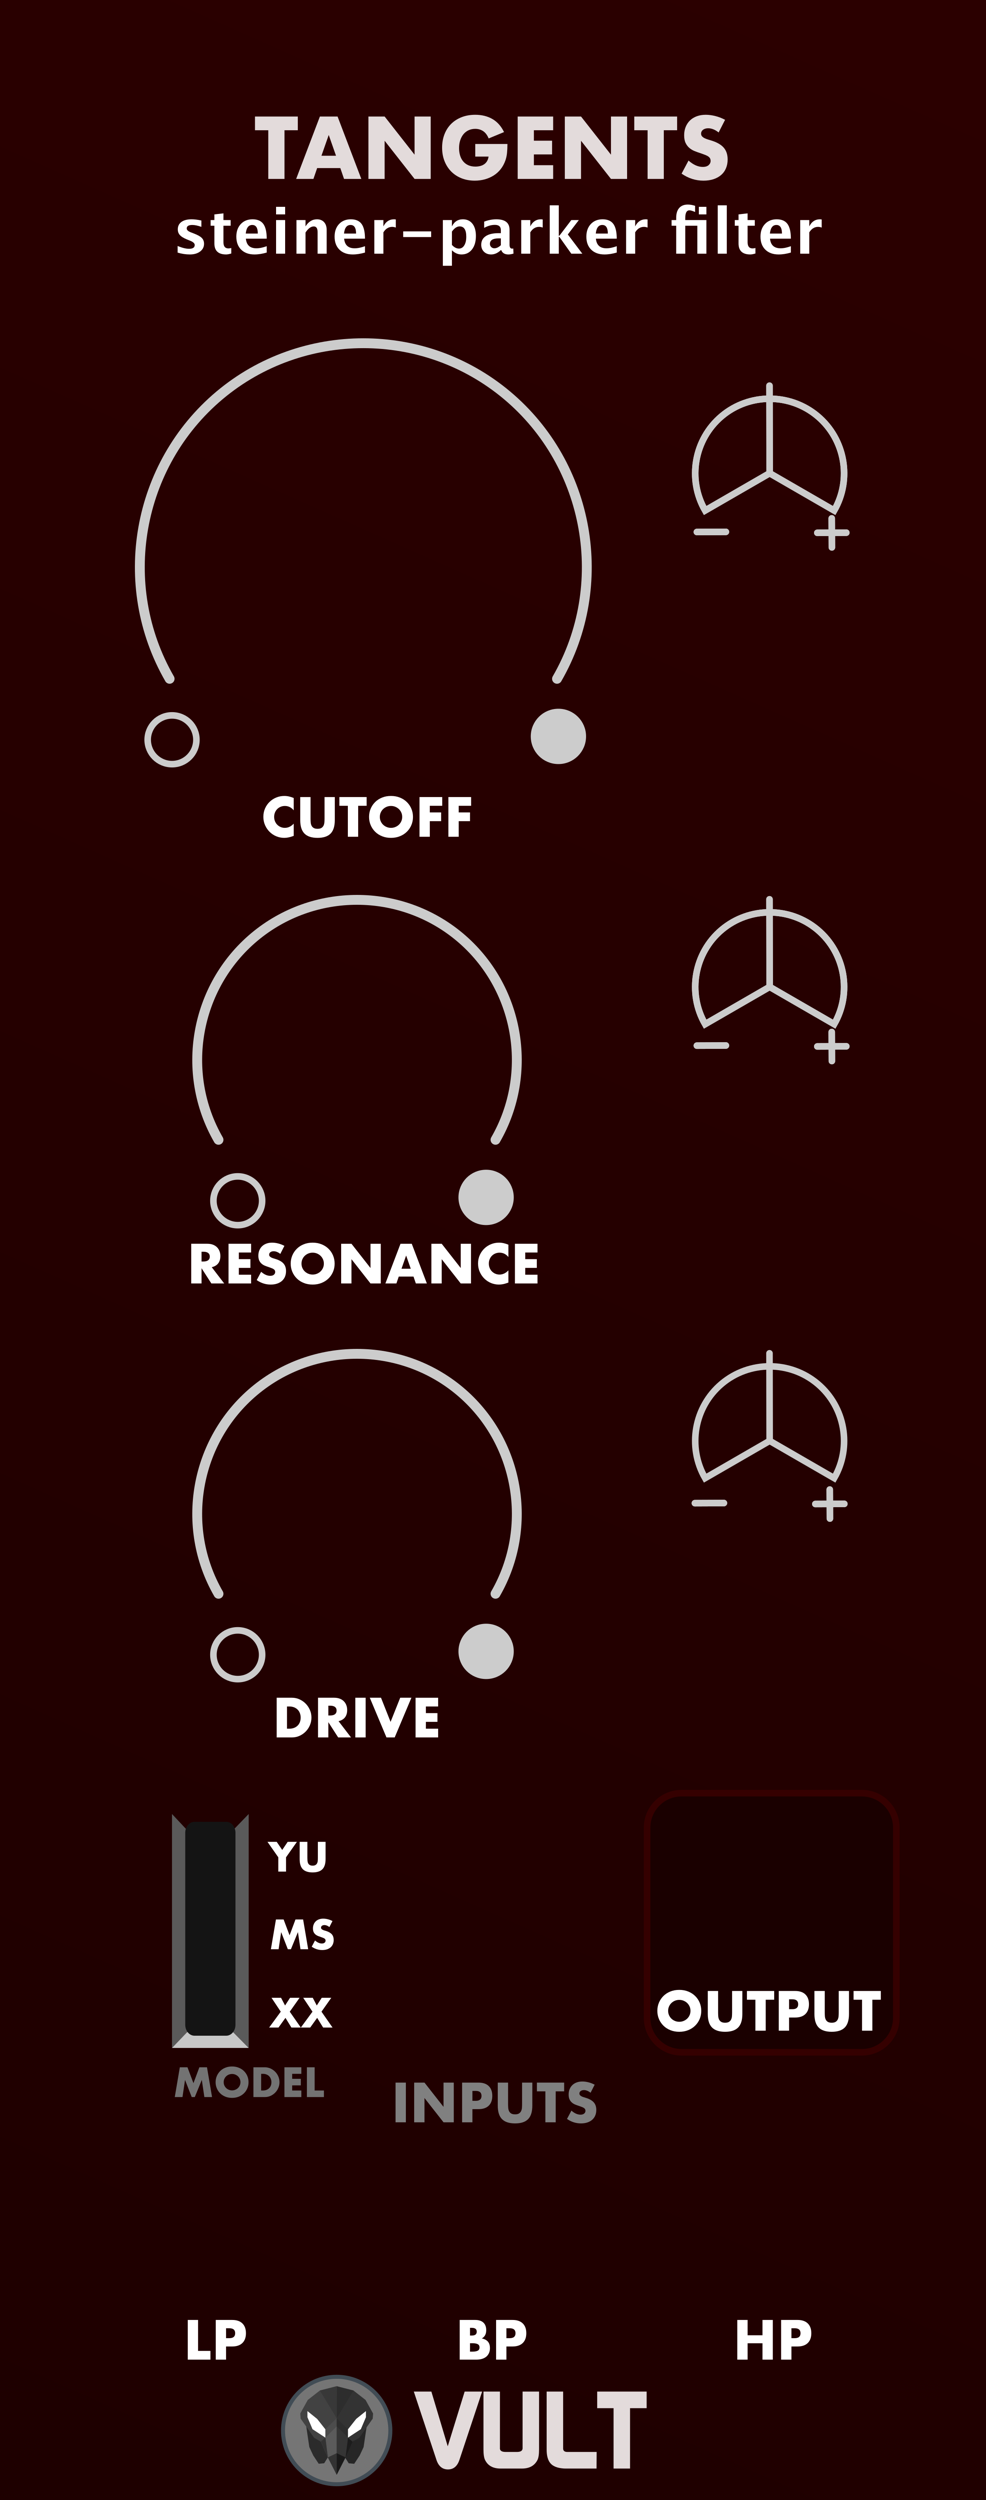 <?xml version="1.0" encoding="UTF-8" standalone="no"?>
<svg
   xmlns:dc="http://purl.org/dc/elements/1.1/"
   xmlns:cc="http://creativecommons.org/ns#"
   xmlns:rdf="http://www.w3.org/1999/02/22-rdf-syntax-ns#"
   xmlns:svg="http://www.w3.org/2000/svg"
   xmlns="http://www.w3.org/2000/svg"
   xmlns:sodipodi="http://sodipodi.sourceforge.net/DTD/sodipodi-0.dtd"
   xmlns:inkscape="http://www.inkscape.org/namespaces/inkscape"
   width="150px"
   height="380px"
   version="1.1"
   xml:space="preserve"
   style="fill-rule:evenodd;clip-rule:evenodd;"
   id="svg1109"
   sodipodi:docname="Tangents.svg"
   inkscape:version="0.92.3 (2405546, 2018-03-11)"><sodipodi:namedview
   pagecolor="#ffffff"
   bordercolor="#666666"
   borderopacity="1"
   objecttolerance="10"
   gridtolerance="10"
   guidetolerance="10"
   inkscape:pageopacity="0"
   inkscape:pageshadow="2"
   inkscape:window-width="1920"
   inkscape:window-height="1017"
   id="namedview1111"
   showgrid="false"
   inkscape:zoom="12.504625"
   inkscape:cx="95.543075"
   inkscape:cy="153.75028"
   inkscape:window-x="1912"
   inkscape:window-y="-8"
   inkscape:window-maximized="1"
   inkscape:current-layer="svg1109" />
  <defs
   id="defs970">
    <linearGradient
   id="_Linear1"
   x1="0"
   y1="0"
   x2="1"
   y2="0"
   gradientUnits="userSpaceOnUse"
   gradientTransform="matrix(150,-379.998,379.998,150,3.28145e-4,379.998)">
      <stop
   offset="0"
   style="stop-color:#1e0000;stop-opacity:1"
   id="stop965" />
      <stop
   offset="1"
   style="stop-color:#2b0000;stop-opacity:1"
   id="stop967" />
    </linearGradient>
  
    
    
    
    
    
    
    
    
    
    
    
    
    
    
    
    
    
    
    
    
    
    
    
    
    
    
    
    
    
    
    
    
    
    
    
    
    
    
    
    
    
    
    
    
    
    
    
    
    
    
    
    
    
    
    
    
    
    
    
    
    
    
    
    
    
    
    
    
    
    
    
    
    
    
    
    
    
    
    
    
    
    
    
    
    
    
    
    
    
    
    
    
    
    
    
    
    
    
    
    
    
    
    
    
    
    
    
    
    
    
    
    
    
    
    
    
    
    
    
    
    
    
    
    
    
    
    
    
    
    
    
  </defs>
  <rect
   style="fill:url(#_Linear1)"
   height="379.998"
   width="150"
   y="0"
   x="0"
   id="rect23233" /><path
   inkscape:connector-curvature="0"
   style="fill:#1a0000;stroke:#350000;stroke-width:1px"
   d="m 136.359,277.779 c 0,-2.887 -2.343,-5.231 -5.231,-5.231 h -27.453 c -2.887,0 -5.231,2.344 -5.231,5.231 v 28.923 c 0,2.886 2.344,5.23 5.231,5.23 h 27.453 c 2.888,0 5.231,-2.344 5.231,-5.23 z"
   id="path23236" /><path
   inkscape:connector-curvature="0"
   style="fill:none;stroke:#cccccc;stroke-width:1px;stroke-linecap:round"
   d="m 126.904,77.593 c 2.737,-4.742 1.664,-10.824 -2.534,-14.346 -4.193,-3.521 -10.372,-3.521 -14.566,0 -4.197,3.522 -5.27,9.604 -2.533,14.346 l 9.816,-5.666 z"
   id="path23240" /><path
   inkscape:connector-curvature="0"
   style="fill:#cccccc;fill-rule:nonzero;stroke:#cccccc;stroke-width:1px;stroke-linecap:round"
   d="m 126.531,78.79 0.024,4.409"
   id="path23243" /><path
   inkscape:connector-curvature="0"
   style="fill:#cccccc;fill-rule:nonzero;stroke:#cccccc;stroke-width:1px;stroke-linecap:round"
   d="m 128.748,80.963 -4.41,0.02"
   id="path23246" /><path
   inkscape:connector-curvature="0"
   style="fill:#cccccc;fill-rule:nonzero;stroke:#cccccc;stroke-width:1px;stroke-linecap:round"
   d="m 110.429,80.839 -4.414,0.02"
   id="path23249" /><path
   inkscape:connector-curvature="0"
   style="fill:none;stroke:#cccccc;stroke-width:1px;stroke-linecap:round"
   d="m 117.087,71.931 -0.024,-13.31"
   id="path23252" /><path
   inkscape:connector-curvature="0"
   style="fill:#ffffff;fill-rule:nonzero"
   d="m 44.683,123.163 c -0.364,-0.444 -0.812,-0.664 -1.345,-0.664 -0.236,0 -0.452,0.044 -0.652,0.128 -0.2,0.084 -0.372,0.2 -0.516,0.348 -0.144,0.148 -0.256,0.32 -0.34,0.524 -0.084,0.204 -0.124,0.42 -0.124,0.657 0,0.24 0.04,0.46 0.124,0.664 0.084,0.204 0.196,0.38 0.344,0.528 0.148,0.148 0.32,0.268 0.516,0.352 0.196,0.084 0.412,0.128 0.64,0.128 0.501,0 0.953,-0.212 1.353,-0.64 v 1.857 l -0.16,0.056 c -0.24,0.084 -0.464,0.148 -0.672,0.188 -0.209,0.04 -0.413,0.06 -0.617,0.06 -0.416,0 -0.816,-0.08 -1.196,-0.236 -0.38,-0.156 -0.717,-0.38 -1.009,-0.665 -0.292,-0.284 -0.524,-0.624 -0.7,-1.016 -0.176,-0.392 -0.264,-0.82 -0.264,-1.284 0,-0.465 0.088,-0.889 0.26,-1.277 0.172,-0.388 0.404,-0.72 0.696,-1 0.292,-0.281 0.629,-0.501 1.013,-0.657 0.384,-0.156 0.788,-0.236 1.208,-0.236 0.24,0 0.476,0.024 0.709,0.076 0.232,0.052 0.476,0.128 0.732,0.236 z"
   id="path23255" /><path
   inkscape:connector-curvature="0"
   style="fill:#ffffff;fill-rule:nonzero"
   d="m 47.244,121.146 v 3.282 c 0,0.176 0.008,0.356 0.02,0.54 0.012,0.184 0.052,0.352 0.12,0.5 0.068,0.148 0.172,0.272 0.316,0.364 0.144,0.092 0.348,0.14 0.608,0.14 0.26,0 0.465,-0.048 0.605,-0.14 0.14,-0.092 0.248,-0.216 0.316,-0.364 0.068,-0.148 0.112,-0.316 0.124,-0.5 0.012,-0.184 0.02,-0.364 0.02,-0.54 v -3.282 h 1.56 v 3.498 c 0,0.94 -0.216,1.624 -0.644,2.057 -0.428,0.432 -1.088,0.648 -1.981,0.648 -0.892,0 -1.552,-0.216 -1.984,-0.648 -0.433,-0.433 -0.649,-1.117 -0.649,-2.057 v -3.498 z"
   id="path23257" /><path
   inkscape:connector-curvature="0"
   style="fill:#ffffff;fill-rule:nonzero"
   d="m 54.487,122.475 v 4.706 h -1.569 v -4.706 H 51.63 v -1.329 h 4.145 v 1.329 z"
   id="path23259" /><path
   inkscape:connector-curvature="0"
   style="fill:#ffffff;fill-rule:nonzero"
   d="m 57.784,124.164 c 0,0.24 0.044,0.46 0.136,0.664 0.092,0.204 0.212,0.38 0.369,0.528 0.156,0.148 0.336,0.264 0.54,0.348 0.204,0.084 0.424,0.124 0.652,0.124 0.228,0 0.448,-0.04 0.652,-0.124 0.204,-0.084 0.388,-0.2 0.545,-0.348 0.156,-0.148 0.28,-0.324 0.372,-0.528 0.092,-0.204 0.136,-0.424 0.136,-0.664 0,-0.241 -0.044,-0.461 -0.136,-0.665 -0.092,-0.204 -0.216,-0.38 -0.372,-0.528 -0.157,-0.148 -0.341,-0.264 -0.545,-0.348 -0.204,-0.084 -0.424,-0.124 -0.652,-0.124 -0.228,0 -0.448,0.04 -0.652,0.124 -0.204,0.084 -0.384,0.2 -0.54,0.348 -0.157,0.148 -0.277,0.324 -0.369,0.528 -0.092,0.204 -0.136,0.424 -0.136,0.665 z m -1.64,0 c 0,-0.449 0.084,-0.865 0.248,-1.253 0.164,-0.388 0.396,-0.724 0.688,-1.012 0.292,-0.289 0.644,-0.513 1.052,-0.677 0.409,-0.164 0.857,-0.244 1.349,-0.244 0.484,0 0.932,0.08 1.345,0.244 0.412,0.164 0.764,0.388 1.06,0.677 0.296,0.288 0.528,0.624 0.692,1.012 0.164,0.388 0.248,0.804 0.248,1.253 0,0.448 -0.084,0.864 -0.248,1.252 -0.164,0.388 -0.396,0.724 -0.692,1.012 -0.296,0.289 -0.648,0.513 -1.06,0.677 -0.413,0.164 -0.861,0.244 -1.345,0.244 -0.492,0 -0.94,-0.08 -1.349,-0.244 -0.408,-0.164 -0.76,-0.388 -1.052,-0.677 -0.292,-0.288 -0.524,-0.624 -0.688,-1.012 -0.164,-0.388 -0.248,-0.804 -0.248,-1.252 z"
   id="path23261" /><path
   inkscape:connector-curvature="0"
   style="fill:#ffffff;fill-rule:nonzero"
   d="m 67.276,122.475 h -1.889 v 1.008 h 1.721 v 1.329 h -1.721 v 2.369 h -1.568 v -6.035 h 3.457 z"
   id="path23263" /><path
   inkscape:connector-curvature="0"
   style="fill:#ffffff;fill-rule:nonzero"
   d="m 71.67,122.475 h -1.889 v 1.008 h 1.721 v 1.329 h -1.721 v 2.369 h -1.568 v -6.035 h 3.457 z"
   id="path23265" /><path
   inkscape:connector-curvature="0"
   style="fill:none;stroke:#cccccc;stroke-width:1px;stroke-linecap:round"
   d="m 126.904,77.593 c 2.737,-4.742 1.664,-10.824 -2.534,-14.346 -4.193,-3.521 -10.372,-3.521 -14.566,0 -4.197,3.522 -5.27,9.604 -2.533,14.346 l 9.816,-5.666 z"
   id="path23270" /><path
   inkscape:connector-curvature="0"
   style="fill:#cccccc;fill-rule:nonzero;stroke:#cccccc;stroke-width:1px;stroke-linecap:round"
   d="m 126.531,78.79 0.024,4.409"
   id="path23273" /><path
   inkscape:connector-curvature="0"
   style="fill:#cccccc;fill-rule:nonzero;stroke:#cccccc;stroke-width:1px;stroke-linecap:round"
   d="m 128.748,80.963 -4.41,0.02"
   id="path23276" /><path
   inkscape:connector-curvature="0"
   style="fill:#cccccc;fill-rule:nonzero;stroke:#cccccc;stroke-width:1px;stroke-linecap:round"
   d="m 110.429,80.839 -4.414,0.02"
   id="path23279" /><path
   inkscape:connector-curvature="0"
   style="fill:none;stroke:#cccccc;stroke-width:1px;stroke-linecap:round"
   d="m 117.087,71.931 -0.024,-13.31"
   id="path23282" /><path
   inkscape:connector-curvature="0"
   style="fill:none;stroke:#cccccc;stroke-width:1.5px;stroke-linecap:round"
   d="M 84.739,103.173 C 92.96,88.93 89.742,70.664 77.144,60.092 64.547,49.526 45.995,49.526 33.397,60.092 20.8,70.664 17.582,88.93 25.803,103.173"
   id="path23285" /><circle
   style="fill:none;stroke:#cccccc;stroke-width:1px"
   r="3.706"
   cy="112.44"
   cx="26.173"
   id="circle23288" /><circle
   style="fill:#cccccc;stroke:#cccccc;stroke-width:1px"
   r="3.706"
   cy="111.928"
   cx="84.952"
   id="circle23291" /><path
   inkscape:connector-curvature="0"
   style="fill:none;stroke:#cccccc;stroke-width:1px;stroke-linecap:round"
   d="m 126.904,155.662 c 2.737,-4.742 1.664,-10.824 -2.534,-14.346 -4.193,-3.521 -10.372,-3.521 -14.566,0 -4.197,3.522 -5.27,9.604 -2.533,14.346 l 9.816,-5.666 z"
   id="path23294" /><path
   inkscape:connector-curvature="0"
   style="fill:#cccccc;fill-rule:nonzero;stroke:#cccccc;stroke-width:1px;stroke-linecap:round"
   d="m 126.531,156.859 0.024,4.409"
   id="path23297" /><path
   inkscape:connector-curvature="0"
   style="fill:#cccccc;fill-rule:nonzero;stroke:#cccccc;stroke-width:1px;stroke-linecap:round"
   d="m 128.748,159.032 -4.41,0.02"
   id="path23300" /><path
   inkscape:connector-curvature="0"
   style="fill:#cccccc;fill-rule:nonzero;stroke:#cccccc;stroke-width:1px;stroke-linecap:round"
   d="m 110.429,158.908 -4.414,0.02"
   id="path23303" /><path
   inkscape:connector-curvature="0"
   style="fill:none;stroke:#cccccc;stroke-width:1px;stroke-linecap:round"
   d="m 117.087,150 -0.024,-13.31"
   id="path23306" /><path
   inkscape:connector-curvature="0"
   style="fill:#ffffff;fill-rule:nonzero"
   d="m 30.66,191.739 h 0.296 c 0.308,0 0.548,-0.064 0.712,-0.192 0.164,-0.128 0.248,-0.312 0.248,-0.552 0,-0.24 -0.084,-0.424 -0.248,-0.552 -0.164,-0.128 -0.404,-0.192 -0.712,-0.192 H 30.66 Z m 3.449,3.338 h -1.953 l -1.496,-2.321 v 2.321 h -1.569 v -6.035 h 2.441 c 0.336,0 0.628,0.048 0.881,0.148 0.252,0.1 0.456,0.232 0.62,0.405 0.164,0.172 0.284,0.368 0.368,0.592 0.084,0.224 0.124,0.464 0.124,0.72 0,0.46 -0.112,0.832 -0.332,1.117 -0.22,0.284 -0.548,0.48 -0.981,0.58 z"
   id="path23309" /><path
   inkscape:connector-curvature="0"
   style="fill:#ffffff;fill-rule:nonzero"
   d="m 38.199,190.371 h -1.865 v 1.008 h 1.761 v 1.329 h -1.761 v 1.04 h 1.865 v 1.329 h -3.433 v -6.035 h 3.433 z"
   id="path23311" /><path
   inkscape:connector-curvature="0"
   style="fill:#ffffff;fill-rule:nonzero"
   d="m 42.641,190.587 c -0.172,-0.14 -0.34,-0.24 -0.512,-0.308 -0.173,-0.068 -0.337,-0.1 -0.497,-0.1 -0.204,0 -0.368,0.048 -0.496,0.144 -0.128,0.096 -0.192,0.22 -0.192,0.376 0,0.108 0.032,0.196 0.096,0.264 0.064,0.068 0.148,0.128 0.252,0.18 0.104,0.052 0.22,0.096 0.352,0.132 0.132,0.036 0.26,0.076 0.389,0.12 0.512,0.172 0.888,0.4 1.124,0.685 0.236,0.284 0.356,0.656 0.356,1.116 0,0.308 -0.052,0.588 -0.156,0.84 -0.104,0.252 -0.256,0.465 -0.456,0.645 -0.2,0.18 -0.444,0.316 -0.736,0.416 -0.293,0.1 -0.621,0.148 -0.989,0.148 -0.764,0 -1.468,-0.228 -2.121,-0.68 l 0.673,-1.265 c 0.236,0.208 0.468,0.364 0.696,0.464 0.228,0.1 0.456,0.152 0.68,0.152 0.256,0 0.448,-0.06 0.572,-0.176 0.124,-0.116 0.188,-0.252 0.188,-0.4 0,-0.092 -0.016,-0.168 -0.048,-0.236 -0.032,-0.068 -0.084,-0.128 -0.16,-0.184 -0.076,-0.056 -0.172,-0.108 -0.292,-0.156 -0.12,-0.048 -0.264,-0.1 -0.436,-0.16 -0.204,-0.064 -0.4,-0.136 -0.596,-0.212 -0.196,-0.076 -0.368,-0.18 -0.52,-0.308 -0.152,-0.128 -0.277,-0.289 -0.369,-0.485 -0.092,-0.196 -0.14,-0.44 -0.14,-0.74 0,-0.3 0.048,-0.568 0.148,-0.812 0.101,-0.244 0.237,-0.452 0.417,-0.625 0.18,-0.172 0.396,-0.308 0.656,-0.404 0.26,-0.096 0.548,-0.144 0.868,-0.144 0.3,0 0.613,0.04 0.937,0.124 0.324,0.084 0.636,0.204 0.936,0.364 z"
   id="path23313" /><path
   inkscape:connector-curvature="0"
   style="fill:#ffffff;fill-rule:nonzero"
   d="m 45.866,192.06 c 0,0.24 0.044,0.46 0.136,0.664 0.092,0.204 0.212,0.38 0.368,0.528 0.156,0.148 0.336,0.264 0.541,0.348 0.204,0.084 0.424,0.124 0.652,0.124 0.228,0 0.448,-0.04 0.652,-0.124 0.204,-0.084 0.388,-0.2 0.544,-0.348 0.156,-0.148 0.28,-0.324 0.372,-0.528 0.093,-0.204 0.137,-0.424 0.137,-0.664 0,-0.241 -0.044,-0.461 -0.137,-0.665 -0.092,-0.204 -0.216,-0.38 -0.372,-0.528 -0.156,-0.148 -0.34,-0.264 -0.544,-0.348 -0.204,-0.084 -0.424,-0.124 -0.652,-0.124 -0.228,0 -0.448,0.04 -0.652,0.124 -0.205,0.084 -0.385,0.2 -0.541,0.348 -0.156,0.148 -0.276,0.324 -0.368,0.528 -0.092,0.204 -0.136,0.424 -0.136,0.665 z m -1.641,0 c 0,-0.449 0.084,-0.865 0.249,-1.253 0.164,-0.388 0.396,-0.724 0.688,-1.012 0.292,-0.289 0.644,-0.513 1.052,-0.677 0.408,-0.164 0.857,-0.244 1.349,-0.244 0.484,0 0.932,0.08 1.344,0.244 0.413,0.164 0.765,0.388 1.061,0.677 0.296,0.288 0.528,0.624 0.692,1.012 0.164,0.388 0.248,0.804 0.248,1.253 0,0.448 -0.084,0.864 -0.248,1.252 -0.164,0.388 -0.396,0.724 -0.692,1.012 -0.296,0.289 -0.648,0.513 -1.061,0.677 -0.412,0.164 -0.86,0.244 -1.344,0.244 -0.492,0 -0.941,-0.08 -1.349,-0.244 -0.408,-0.164 -0.76,-0.388 -1.052,-0.677 -0.292,-0.288 -0.524,-0.624 -0.688,-1.012 -0.165,-0.388 -0.249,-0.804 -0.249,-1.252 z"
   id="path23315" /><path
   inkscape:connector-curvature="0"
   style="fill:#ffffff;fill-rule:nonzero"
   d="m 51.901,195.077 v -6.035 h 1.568 l 2.897,3.69 v -3.69 h 1.561 v 6.035 h -1.561 l -2.897,-3.69 v 3.69 z"
   id="path23317" /><path
   inkscape:connector-curvature="0"
   style="fill:#ffffff;fill-rule:nonzero"
   d="m 62.489,192.836 -0.704,-2.009 -0.705,2.009 z m 0.416,1.192 h -2.241 l -0.36,1.049 h -1.673 l 2.297,-6.035 h 1.713 l 2.297,6.035 h -1.673 z"
   id="path23319" /><path
   inkscape:connector-curvature="0"
   style="fill:#ffffff;fill-rule:nonzero"
   d="m 65.626,195.077 v -6.035 h 1.569 l 2.897,3.69 v -3.69 h 1.561 v 6.035 h -1.561 l -2.897,-3.69 v 3.69 z"
   id="path23321" /><path
   inkscape:connector-curvature="0"
   style="fill:#ffffff;fill-rule:nonzero"
   d="m 77.343,191.059 c -0.364,-0.444 -0.812,-0.664 -1.344,-0.664 -0.236,0 -0.453,0.044 -0.653,0.128 -0.2,0.084 -0.372,0.2 -0.516,0.348 -0.144,0.148 -0.256,0.32 -0.34,0.524 -0.084,0.204 -0.124,0.42 -0.124,0.657 0,0.24 0.04,0.46 0.124,0.664 0.084,0.204 0.196,0.38 0.344,0.528 0.148,0.148 0.32,0.268 0.516,0.352 0.196,0.084 0.413,0.128 0.641,0.128 0.5,0 0.952,-0.212 1.352,-0.64 v 1.857 l -0.16,0.056 c -0.24,0.084 -0.464,0.148 -0.672,0.188 -0.208,0.04 -0.412,0.06 -0.616,0.06 -0.417,0 -0.817,-0.08 -1.197,-0.236 -0.38,-0.156 -0.716,-0.38 -1.008,-0.665 -0.292,-0.284 -0.525,-0.624 -0.701,-1.016 -0.176,-0.392 -0.264,-0.82 -0.264,-1.284 0,-0.465 0.088,-0.889 0.26,-1.277 0.172,-0.388 0.405,-0.72 0.697,-1 0.292,-0.281 0.628,-0.501 1.012,-0.657 0.384,-0.156 0.788,-0.236 1.209,-0.236 0.24,0 0.476,0.024 0.708,0.076 0.232,0.052 0.476,0.128 0.732,0.236 z"
   id="path23323" /><path
   inkscape:connector-curvature="0"
   style="fill:#ffffff;fill-rule:nonzero"
   d="m 81.769,190.371 h -1.865 v 1.008 h 1.761 v 1.329 h -1.761 v 1.04 h 1.865 v 1.329 h -3.433 v -6.035 h 3.433 z"
   id="path23325" /><path
   inkscape:connector-curvature="0"
   style="fill:none;stroke:#cccccc;stroke-width:1px;stroke-linecap:round"
   d="m 126.904,155.662 c 2.737,-4.742 1.664,-10.824 -2.534,-14.346 -4.193,-3.521 -10.372,-3.521 -14.566,0 -4.197,3.522 -5.27,9.604 -2.533,14.346 l 9.816,-5.666 z"
   id="path23330" /><path
   inkscape:connector-curvature="0"
   style="fill:#cccccc;fill-rule:nonzero;stroke:#cccccc;stroke-width:1px;stroke-linecap:round"
   d="m 126.531,156.859 0.024,4.409"
   id="path23333" /><path
   inkscape:connector-curvature="0"
   style="fill:#cccccc;fill-rule:nonzero;stroke:#cccccc;stroke-width:1px;stroke-linecap:round"
   d="m 128.748,159.032 -4.41,0.02"
   id="path23336" /><path
   inkscape:connector-curvature="0"
   style="fill:#cccccc;fill-rule:nonzero;stroke:#cccccc;stroke-width:1px;stroke-linecap:round"
   d="m 110.429,158.908 -4.414,0.02"
   id="path23339" /><path
   inkscape:connector-curvature="0"
   style="fill:none;stroke:#cccccc;stroke-width:1px;stroke-linecap:round"
   d="m 117.087,150 -0.024,-13.31"
   id="path23342" /><path
   inkscape:connector-curvature="0"
   style="fill:none;stroke:#cccccc;stroke-width:1.5px;stroke-linecap:round"
   d="m 75.383,173.241 c 5.878,-10.184 3.577,-23.245 -5.431,-30.804 -9.007,-7.556 -22.273,-7.556 -31.281,0 -9.007,7.559 -11.308,20.62 -5.43,30.804"
   id="path23345" /><circle
   style="fill:none;stroke:#cccccc;stroke-width:1px"
   r="3.706"
   cy="182.509"
   cx="36.173"
   id="circle23348" /><circle
   style="fill:#cccccc;stroke:#cccccc;stroke-width:1px"
   r="3.706"
   cy="181.997"
   cx="73.952"
   id="circle23351" /><path
   inkscape:connector-curvature="0"
   style="fill:none;stroke:#cccccc;stroke-width:1.5px;stroke-linecap:round"
   d="m 75.383,242.241 c 5.878,-10.184 3.577,-23.245 -5.431,-30.804 -9.007,-7.556 -22.273,-7.556 -31.281,0 -9.007,7.559 -11.308,20.62 -5.43,30.804"
   id="path23356" /><circle
   style="fill:none;stroke:#cccccc;stroke-width:1px"
   r="3.706"
   cy="251.509"
   cx="36.173"
   id="circle23359" /><circle
   style="fill:#cccccc;stroke:#cccccc;stroke-width:1px"
   r="3.706"
   cy="250.997"
   cx="73.952"
   id="circle23362" /><path
   inkscape:connector-curvature="0"
   style="fill:#ffffff;fill-rule:nonzero"
   d="m 101.642,305.631 c 0,0.24 0.044,0.46 0.136,0.664 0.092,0.204 0.212,0.38 0.368,0.528 0.156,0.148 0.336,0.264 0.54,0.348 0.204,0.084 0.424,0.124 0.652,0.124 0.228,0 0.449,-0.04 0.653,-0.124 0.204,-0.084 0.388,-0.2 0.544,-0.348 0.156,-0.148 0.28,-0.324 0.372,-0.528 0.092,-0.204 0.136,-0.424 0.136,-0.664 0,-0.241 -0.044,-0.461 -0.136,-0.665 -0.092,-0.204 -0.216,-0.38 -0.372,-0.528 -0.156,-0.148 -0.34,-0.264 -0.544,-0.348 -0.204,-0.084 -0.425,-0.124 -0.653,-0.124 -0.228,0 -0.448,0.04 -0.652,0.124 -0.204,0.084 -0.384,0.2 -0.54,0.348 -0.156,0.148 -0.276,0.324 -0.368,0.528 -0.092,0.204 -0.136,0.424 -0.136,0.665 z m -1.641,0 c 0,-0.449 0.084,-0.865 0.248,-1.253 0.164,-0.388 0.396,-0.724 0.688,-1.012 0.292,-0.289 0.645,-0.513 1.053,-0.677 0.408,-0.164 0.856,-0.244 1.348,-0.244 0.485,0 0.933,0.08 1.345,0.244 0.412,0.164 0.764,0.388 1.06,0.677 0.296,0.288 0.529,0.624 0.693,1.012 0.164,0.388 0.248,0.804 0.248,1.253 0,0.448 -0.084,0.864 -0.248,1.252 -0.164,0.388 -0.397,0.724 -0.693,1.012 -0.296,0.289 -0.648,0.513 -1.06,0.677 -0.412,0.164 -0.86,0.244 -1.345,0.244 -0.492,0 -0.94,-0.08 -1.348,-0.244 -0.408,-0.164 -0.761,-0.388 -1.053,-0.677 -0.292,-0.288 -0.524,-0.624 -0.688,-1.012 -0.164,-0.388 -0.248,-0.804 -0.248,-1.252 z"
   id="path23367" /><path
   inkscape:connector-curvature="0"
   style="fill:#ffffff;fill-rule:nonzero"
   d="m 109.245,302.613 v 3.282 c 0,0.176 0.008,0.356 0.02,0.54 0.012,0.184 0.052,0.352 0.12,0.5 0.068,0.148 0.172,0.272 0.316,0.364 0.144,0.092 0.348,0.14 0.608,0.14 0.26,0 0.464,-0.048 0.604,-0.14 0.141,-0.092 0.249,-0.216 0.317,-0.364 0.068,-0.148 0.112,-0.316 0.124,-0.5 0.012,-0.184 0.02,-0.364 0.02,-0.54 v -3.282 h 1.56 v 3.498 c 0,0.94 -0.216,1.624 -0.644,2.057 -0.428,0.432 -1.088,0.648 -1.981,0.648 -0.892,0 -1.552,-0.216 -1.985,-0.648 -0.432,-0.433 -0.648,-1.117 -0.648,-2.057 v -3.498 z"
   id="path23369" /><path
   inkscape:connector-curvature="0"
   style="fill:#ffffff;fill-rule:nonzero"
   d="m 116.488,303.942 v 4.706 h -1.569 v -4.706 h -1.288 v -1.329 h 4.145 v 1.329 z"
   id="path23371" /><path
   inkscape:connector-curvature="0"
   style="fill:#ffffff;fill-rule:nonzero"
   d="m 120.041,305.382 h 0.52 c 0.577,0 0.865,-0.252 0.865,-0.752 0,-0.5 -0.288,-0.752 -0.865,-0.752 h -0.52 z m 0,3.266 h -1.568 v -6.035 h 2.497 c 0.676,0 1.196,0.176 1.556,0.529 0.36,0.352 0.541,0.848 0.541,1.488 0,0.64 -0.181,1.137 -0.541,1.489 -0.36,0.352 -0.88,0.528 -1.556,0.528 h -0.929 z"
   id="path23373" /><path
   inkscape:connector-curvature="0"
   style="fill:#ffffff;fill-rule:nonzero"
   d="m 125.468,302.613 v 3.282 c 0,0.176 0.008,0.356 0.02,0.54 0.012,0.184 0.052,0.352 0.12,0.5 0.068,0.148 0.172,0.272 0.316,0.364 0.144,0.092 0.348,0.14 0.608,0.14 0.26,0 0.464,-0.048 0.604,-0.14 0.14,-0.092 0.248,-0.216 0.316,-0.364 0.068,-0.148 0.112,-0.316 0.124,-0.5 0.012,-0.184 0.02,-0.364 0.02,-0.54 v -3.282 h 1.561 v 3.498 c 0,0.94 -0.216,1.624 -0.644,2.057 -0.428,0.432 -1.089,0.648 -1.981,0.648 -0.892,0 -1.553,-0.216 -1.985,-0.648 -0.432,-0.433 -0.648,-1.117 -0.648,-2.057 v -3.498 z"
   id="path23375" /><path
   inkscape:connector-curvature="0"
   style="fill:#ffffff;fill-rule:nonzero"
   d="m 132.711,303.942 v 4.706 h -1.569 v -4.706 h -1.289 v -1.329 h 4.146 v 1.329 z"
   id="path23377" /><path
   inkscape:connector-curvature="0"
   style="fill:#ffffff;fill-rule:nonzero"
   d="m 30.132,352.613 v 4.706 h 1.881 v 1.329 h -3.449 v -6.035 z"
   id="path23382" /><path
   inkscape:connector-curvature="0"
   style="fill:#ffffff;fill-rule:nonzero"
   d="m 34.39,355.382 h 0.52 c 0.577,0 0.865,-0.252 0.865,-0.752 0,-0.5 -0.288,-0.752 -0.865,-0.752 h -0.52 z m 0,3.266 h -1.568 v -6.035 h 2.497 c 0.676,0 1.196,0.176 1.556,0.529 0.36,0.352 0.54,0.848 0.54,1.488 0,0.64 -0.18,1.137 -0.54,1.489 -0.36,0.352 -0.88,0.528 -1.556,0.528 H 34.39 Z"
   id="path23384" /><path
   inkscape:connector-curvature="0"
   style="fill:#ffffff;fill-rule:nonzero"
   d="m 113.733,354.942 h 2.265 v -2.329 h 1.569 v 6.035 h -1.569 v -2.489 h -2.265 v 2.489 h -1.569 v -6.035 h 1.569 z"
   id="path23389" /><path
   inkscape:connector-curvature="0"
   style="fill:#ffffff;fill-rule:nonzero"
   d="m 120.4,355.382 h 0.52 c 0.576,0 0.864,-0.252 0.864,-0.752 0,-0.5 -0.288,-0.752 -0.864,-0.752 h -0.52 z m 0,3.266 h -1.569 v -6.035 h 2.497 c 0.676,0 1.197,0.176 1.557,0.529 0.36,0.352 0.54,0.848 0.54,1.488 0,0.64 -0.18,1.137 -0.54,1.489 -0.36,0.352 -0.881,0.528 -1.557,0.528 H 120.4 Z"
   id="path23391" /><path
   inkscape:connector-curvature="0"
   style="fill:#ffffff;fill-rule:nonzero"
   d="m 71.503,357.431 h 0.344 c 0.396,0 0.676,-0.052 0.848,-0.152 0.172,-0.1 0.256,-0.264 0.256,-0.488 0,-0.224 -0.084,-0.388 -0.256,-0.488 -0.172,-0.1 -0.452,-0.152 -0.848,-0.152 h -0.344 z m 0,-2.449 h 0.288 c 0.492,0 0.736,-0.196 0.736,-0.584 0,-0.388 -0.244,-0.584 -0.736,-0.584 h -0.288 z m -1.569,-2.369 h 2.337 c 0.556,0 0.976,0.132 1.264,0.4 0.288,0.269 0.433,0.653 0.433,1.153 0,0.304 -0.056,0.556 -0.165,0.756 -0.108,0.2 -0.276,0.368 -0.5,0.508 0.224,0.044 0.416,0.109 0.572,0.197 0.157,0.088 0.285,0.196 0.385,0.324 0.1,0.128 0.168,0.272 0.212,0.432 0.044,0.16 0.064,0.332 0.064,0.512 0,0.284 -0.048,0.532 -0.148,0.752 -0.1,0.22 -0.236,0.405 -0.416,0.553 -0.181,0.148 -0.397,0.26 -0.653,0.336 -0.256,0.076 -0.544,0.112 -0.864,0.112 h -2.521 z"
   id="path23396" /><path
   inkscape:connector-curvature="0"
   style="fill:#ffffff;fill-rule:nonzero"
   d="m 77.041,355.382 h 0.52 c 0.576,0 0.864,-0.252 0.864,-0.752 0,-0.5 -0.288,-0.752 -0.864,-0.752 h -0.52 z m 0,3.266 h -1.569 v -6.035 h 2.497 c 0.676,0 1.197,0.176 1.557,0.529 0.36,0.352 0.54,0.848 0.54,1.488 0,0.64 -0.18,1.137 -0.54,1.489 -0.36,0.352 -0.881,0.528 -1.557,0.528 h -0.928 z"
   id="path23398" /><rect
   style="fill:#808080"
   height="6.035"
   width="1.569"
   y="316.539"
   x="60.175"
   id="rect23403" /><path
   inkscape:connector-curvature="0"
   style="fill:#808080;fill-rule:nonzero"
   d="m 63.008,322.574 v -6.035 h 1.569 l 2.897,3.69 v -3.69 h 1.56 v 6.035 h -1.56 l -2.897,-3.69 v 3.69 z"
   id="path23405" /><path
   inkscape:connector-curvature="0"
   style="fill:#808080;fill-rule:nonzero"
   d="m 71.868,319.308 h 0.52 c 0.576,0 0.864,-0.252 0.864,-0.752 0,-0.5 -0.288,-0.752 -0.864,-0.752 h -0.52 z m 0,3.266 h -1.569 v -6.035 h 2.497 c 0.676,0 1.196,0.176 1.557,0.529 0.36,0.352 0.54,0.848 0.54,1.488 0,0.64 -0.18,1.137 -0.54,1.489 -0.361,0.352 -0.881,0.528 -1.557,0.528 h -0.928 z"
   id="path23407" /><path
   inkscape:connector-curvature="0"
   style="fill:#808080;fill-rule:nonzero"
   d="m 77.294,316.539 v 3.282 c 0,0.176 0.008,0.356 0.02,0.54 0.012,0.184 0.052,0.352 0.12,0.5 0.068,0.148 0.172,0.272 0.316,0.364 0.144,0.092 0.348,0.14 0.608,0.14 0.26,0 0.464,-0.048 0.604,-0.14 0.141,-0.092 0.249,-0.216 0.317,-0.364 0.068,-0.148 0.112,-0.316 0.124,-0.5 0.012,-0.184 0.02,-0.364 0.02,-0.54 v -3.282 h 1.56 v 3.498 c 0,0.94 -0.216,1.624 -0.644,2.057 -0.428,0.432 -1.088,0.648 -1.981,0.648 -0.892,0 -1.552,-0.216 -1.985,-0.648 -0.432,-0.433 -0.648,-1.117 -0.648,-2.057 v -3.498 z"
   id="path23409" /><path
   inkscape:connector-curvature="0"
   style="fill:#808080;fill-rule:nonzero"
   d="m 84.537,317.868 v 4.706 h -1.569 v -4.706 H 81.68 v -1.329 h 4.145 v 1.329 z"
   id="path23411" /><path
   inkscape:connector-curvature="0"
   style="fill:#808080;fill-rule:nonzero"
   d="m 89.843,318.084 c -0.172,-0.14 -0.34,-0.24 -0.512,-0.308 -0.172,-0.068 -0.336,-0.1 -0.496,-0.1 -0.205,0 -0.369,0.048 -0.497,0.144 -0.128,0.096 -0.192,0.22 -0.192,0.376 0,0.108 0.032,0.196 0.096,0.264 0.064,0.068 0.148,0.128 0.252,0.18 0.104,0.052 0.221,0.096 0.353,0.132 0.132,0.036 0.26,0.076 0.388,0.12 0.512,0.172 0.888,0.4 1.124,0.685 0.236,0.284 0.356,0.656 0.356,1.116 0,0.308 -0.052,0.588 -0.156,0.84 -0.104,0.252 -0.256,0.465 -0.456,0.645 -0.2,0.18 -0.444,0.316 -0.736,0.416 -0.292,0.1 -0.62,0.148 -0.989,0.148 -0.764,0 -1.468,-0.228 -2.12,-0.68 l 0.672,-1.265 c 0.236,0.208 0.468,0.364 0.696,0.464 0.228,0.1 0.456,0.152 0.68,0.152 0.256,0 0.449,-0.06 0.573,-0.176 0.124,-0.116 0.188,-0.252 0.188,-0.4 0,-0.092 -0.016,-0.168 -0.048,-0.236 -0.032,-0.068 -0.084,-0.128 -0.16,-0.184 -0.076,-0.056 -0.172,-0.108 -0.293,-0.156 -0.12,-0.048 -0.264,-0.1 -0.436,-0.16 -0.204,-0.064 -0.4,-0.136 -0.596,-0.212 -0.196,-0.076 -0.368,-0.18 -0.52,-0.308 -0.152,-0.128 -0.276,-0.289 -0.368,-0.485 -0.092,-0.196 -0.14,-0.44 -0.14,-0.74 0,-0.3 0.048,-0.568 0.148,-0.812 0.1,-0.244 0.236,-0.452 0.416,-0.625 0.18,-0.172 0.396,-0.308 0.656,-0.404 0.26,-0.096 0.548,-0.144 0.868,-0.144 0.301,0 0.613,0.04 0.937,0.124 0.324,0.084 0.636,0.204 0.936,0.364 z"
   id="path23413" /><path
   inkscape:connector-curvature="0"
   style="fill:#ffffff;fill-rule:nonzero"
   d="m 27.023,38.396 v -1.01 c 0.683,0.286 1.267,0.428 1.75,0.428 0.566,0 0.849,-0.192 0.849,-0.577 0,-0.248 -0.233,-0.465 -0.699,-0.651 l -0.466,-0.187 c -0.506,-0.205 -0.867,-0.425 -1.084,-0.662 -0.217,-0.235 -0.326,-0.527 -0.326,-0.874 0,-0.485 0.184,-0.861 0.553,-1.13 0.37,-0.268 0.887,-0.402 1.55,-0.402 0.416,0 0.912,0.06 1.486,0.182 v 0.968 c -0.553,-0.193 -1.01,-0.288 -1.373,-0.288 -0.571,0 -0.857,0.177 -0.857,0.53 0,0.233 0.211,0.43 0.633,0.591 l 0.4,0.153 c 0.6,0.227 1.016,0.457 1.251,0.69 0.234,0.233 0.351,0.532 0.351,0.899 0,0.48 -0.2,0.871 -0.598,1.171 -0.399,0.298 -0.918,0.449 -1.557,0.449 -0.615,0 -1.236,-0.094 -1.863,-0.28 z"
   id="path23418" /><path
   inkscape:connector-curvature="0"
   style="fill:#ffffff;fill-rule:nonzero"
   d="m 35.184,38.532 c -0.329,0.095 -0.587,0.144 -0.777,0.144 -1.195,0 -1.792,-0.559 -1.792,-1.676 v -2.692 h -0.573 v -0.861 h 0.573 v -0.86 l 1.377,-0.159 v 1.019 h 1.095 v 0.861 h -1.095 v 2.509 c 0,0.628 0.256,0.942 0.769,0.942 0.117,0 0.259,-0.023 0.423,-0.066 z"
   id="path23420" /><path
   inkscape:connector-curvature="0"
   style="fill:#ffffff;fill-rule:nonzero"
   d="m 40.576,38.387 c -0.656,0.192 -1.276,0.289 -1.863,0.289 -0.853,0 -1.527,-0.243 -2.02,-0.727 -0.493,-0.484 -0.74,-1.145 -0.74,-1.983 0,-0.792 0.226,-1.428 0.677,-1.911 0.452,-0.483 1.048,-0.724 1.79,-0.724 0.747,0 1.294,0.236 1.639,0.707 0.344,0.472 0.517,1.219 0.517,2.239 h -3.171 c 0.093,0.976 0.628,1.463 1.606,1.463 0.462,0 0.984,-0.107 1.565,-0.321 z M 37.387,35.5 h 1.833 c 0,-0.872 -0.28,-1.307 -0.842,-1.307 -0.571,0 -0.901,0.435 -0.991,1.307 z"
   id="path23422" /><path
   inkscape:connector-curvature="0"
   style="fill:#ffffff;fill-rule:nonzero"
   d="m 42,38.559 v -5.112 h 1.378 v 5.112 z m 0,-5.972 v -1.151 h 1.378 v 1.151 z"
   id="path23424" /><path
   inkscape:connector-curvature="0"
   style="fill:#ffffff;fill-rule:nonzero"
   d="m 45.101,38.559 v -5.112 h 1.377 v 0.964 c 0.45,-0.72 1.031,-1.08 1.742,-1.08 0.456,0 0.816,0.144 1.08,0.433 0.263,0.289 0.396,0.683 0.396,1.183 v 3.612 h -1.379 v -3.273 c 0,-0.58 -0.192,-0.87 -0.577,-0.87 -0.437,0 -0.858,0.308 -1.262,0.927 v 3.216 z"
   id="path23426" /><path
   inkscape:connector-curvature="0"
   style="fill:#ffffff;fill-rule:nonzero"
   d="m 55.524,38.387 c -0.655,0.192 -1.275,0.289 -1.862,0.289 -0.853,0 -1.527,-0.243 -2.02,-0.727 -0.494,-0.484 -0.74,-1.145 -0.74,-1.983 0,-0.792 0.225,-1.428 0.676,-1.911 0.452,-0.483 1.048,-0.724 1.791,-0.724 0.747,0 1.294,0.236 1.639,0.707 0.344,0.472 0.516,1.219 0.516,2.239 h -3.171 c 0.094,0.976 0.629,1.463 1.606,1.463 0.463,0 0.985,-0.107 1.565,-0.321 z M 52.335,35.5 h 1.834 c 0,-0.872 -0.28,-1.307 -0.843,-1.307 -0.57,0 -0.901,0.435 -0.991,1.307 z"
   id="path23428" /><path
   inkscape:connector-curvature="0"
   style="fill:#ffffff;fill-rule:nonzero"
   d="m 56.948,38.559 v -5.112 h 1.379 v 0.964 c 0.357,-0.72 0.9,-1.08 1.629,-1.08 0.087,0 0.173,0.009 0.257,0.027 v 1.23 c -0.196,-0.071 -0.377,-0.107 -0.546,-0.107 -0.549,0 -0.996,0.278 -1.34,0.833 v 3.245 z"
   id="path23430" /><rect
   style="fill:#ffffff"
   height="0.861"
   width="4.251"
   y="35.17"
   x="61.339"
   id="rect23432" /><path
   inkscape:connector-curvature="0"
   style="fill:#ffffff;fill-rule:nonzero"
   d="m 67.372,40.398 v -6.951 h 1.379 v 0.964 c 0.353,-0.72 0.91,-1.08 1.67,-1.08 0.615,0 1.098,0.225 1.451,0.675 0.352,0.45 0.528,1.07 0.528,1.857 0,0.857 -0.198,1.54 -0.596,2.049 -0.397,0.509 -0.93,0.764 -1.597,0.764 -0.536,0 -1.022,-0.211 -1.456,-0.634 v 2.356 z m 1.379,-3.175 c 0.335,0.373 0.692,0.559 1.07,0.559 0.339,0 0.609,-0.164 0.81,-0.491 0.202,-0.327 0.303,-0.765 0.303,-1.311 0,-1.046 -0.337,-1.569 -1.01,-1.569 -0.407,0 -0.798,0.262 -1.173,0.787 z"
   id="path23434" /><path
   inkscape:connector-curvature="0"
   style="fill:#ffffff;fill-rule:nonzero"
   d="m 76.195,38.01 c -0.46,0.443 -0.952,0.666 -1.476,0.666 -0.447,0 -0.81,-0.137 -1.09,-0.41 -0.279,-0.273 -0.419,-0.627 -0.419,-1.062 0,-0.564 0.227,-1 0.678,-1.306 0.452,-0.306 1.098,-0.458 1.938,-0.458 h 0.369 v -0.466 c 0,-0.53 -0.303,-0.796 -0.909,-0.796 -0.537,0 -1.08,0.152 -1.629,0.456 v -0.949 c 0.625,-0.237 1.242,-0.354 1.853,-0.354 1.338,0 2.007,0.532 2.007,1.597 v 2.262 c 0,0.4 0.128,0.6 0.387,0.6 0.046,0 0.107,-0.005 0.181,-0.018 l 0.032,0.773 c -0.292,0.087 -0.549,0.131 -0.772,0.131 -0.566,0 -0.929,-0.223 -1.09,-0.666 z m 0,-0.74 v -1.039 h -0.326 c -0.891,0 -1.337,0.279 -1.337,0.838 0,0.19 0.065,0.349 0.194,0.478 0.128,0.128 0.287,0.193 0.477,0.193 0.323,0 0.653,-0.157 0.992,-0.47 z"
   id="path23436" /><path
   inkscape:connector-curvature="0"
   style="fill:#ffffff;fill-rule:nonzero"
   d="m 79.295,38.559 v -5.112 h 1.378 v 0.964 c 0.357,-0.72 0.9,-1.08 1.63,-1.08 0.087,0 0.172,0.009 0.256,0.027 v 1.23 c -0.196,-0.071 -0.377,-0.107 -0.545,-0.107 -0.55,0 -0.997,0.278 -1.341,0.833 v 3.245 z"
   id="path23438" /><path
   inkscape:connector-curvature="0"
   style="fill:#ffffff;fill-rule:nonzero"
   d="m 83.629,38.559 v -7.351 h 1.379 v 4.623 h 0.088 l 1.82,-2.384 h 1.145 l -1.68,2.189 2.207,2.923 h -1.676 l -1.816,-2.556 h -0.088 v 2.556 z"
   id="path23440" /><path
   inkscape:connector-curvature="0"
   style="fill:#ffffff;fill-rule:nonzero"
   d="m 93.825,38.387 c -0.655,0.192 -1.275,0.289 -1.862,0.289 -0.853,0 -1.527,-0.243 -2.021,-0.727 -0.494,-0.484 -0.74,-1.145 -0.74,-1.983 0,-0.792 0.226,-1.428 0.677,-1.911 0.452,-0.483 1.048,-0.724 1.791,-0.724 0.747,0 1.294,0.236 1.639,0.707 0.344,0.472 0.516,1.219 0.516,2.239 h -3.171 c 0.094,0.976 0.629,1.463 1.606,1.463 0.463,0 0.984,-0.107 1.565,-0.321 z M 90.636,35.5 h 1.834 c 0,-0.872 -0.28,-1.307 -0.843,-1.307 -0.57,0 -0.901,0.435 -0.991,1.307 z"
   id="path23442" /><path
   inkscape:connector-curvature="0"
   style="fill:#ffffff;fill-rule:nonzero"
   d="m 95.249,38.559 v -5.112 h 1.379 v 0.964 c 0.357,-0.72 0.9,-1.08 1.629,-1.08 0.087,0 0.172,0.009 0.256,0.027 v 1.23 c -0.195,-0.071 -0.377,-0.107 -0.545,-0.107 -0.549,0 -0.996,0.278 -1.34,0.833 v 3.245 z"
   id="path23444" /><path
   inkscape:connector-curvature="0"
   style="fill:#ffffff;fill-rule:nonzero"
   d="m 102.87,38.559 v -4.251 h -0.703 v -0.861 h 0.703 v -0.353 c 0,-0.643 0.153,-1.137 0.459,-1.484 0.306,-0.345 0.741,-0.518 1.306,-0.518 0.348,0 0.717,0.063 1.108,0.19 v 0.941 c -0.384,-0.171 -0.67,-0.256 -0.857,-0.256 -0.425,0 -0.637,0.388 -0.637,1.164 v 0.316 h 3.216 v 5.112 h -1.378 v -4.251 h -1.838 v 4.251 z m 3.446,-5.972 v -1.151 h 1.149 v 1.151 z"
   id="path23446" /><rect
   style="fill:#ffffff"
   height="7.351"
   width="1.379"
   y="31.208"
   x="109.188"
   id="rect23448" /><path
   inkscape:connector-curvature="0"
   style="fill:#ffffff;fill-rule:nonzero"
   d="m 114.923,38.532 c -0.329,0.095 -0.587,0.144 -0.777,0.144 -1.195,0 -1.792,-0.559 -1.792,-1.676 v -2.692 h -0.573 v -0.861 h 0.573 v -0.86 l 1.377,-0.159 v 1.019 h 1.095 v 0.861 h -1.095 v 2.509 c 0,0.628 0.257,0.942 0.769,0.942 0.117,0 0.259,-0.023 0.423,-0.066 z"
   id="path23450" /><path
   inkscape:connector-curvature="0"
   style="fill:#ffffff;fill-rule:nonzero"
   d="m 120.315,38.387 c -0.656,0.192 -1.276,0.289 -1.863,0.289 -0.853,0 -1.526,-0.243 -2.02,-0.727 -0.493,-0.484 -0.74,-1.145 -0.74,-1.983 0,-0.792 0.226,-1.428 0.677,-1.911 0.452,-0.483 1.049,-0.724 1.79,-0.724 0.749,0 1.295,0.236 1.639,0.707 0.344,0.472 0.517,1.219 0.517,2.239 h -3.17 c 0.092,0.976 0.628,1.463 1.606,1.463 0.462,0 0.984,-0.107 1.564,-0.321 z M 117.126,35.5 h 1.833 c 0,-0.872 -0.28,-1.307 -0.841,-1.307 -0.572,0 -0.902,0.435 -0.992,1.307 z"
   id="path23452" /><path
   inkscape:connector-curvature="0"
   style="fill:#ffffff;fill-rule:nonzero"
   d="m 121.739,38.559 v -5.112 h 1.378 v 0.964 c 0.357,-0.72 0.9,-1.08 1.63,-1.08 0.087,0 0.172,0.009 0.256,0.027 v 1.23 c -0.196,-0.071 -0.377,-0.107 -0.545,-0.107 -0.549,0 -0.997,0.278 -1.341,0.833 v 3.245 z"
   id="path23454" /><g
   id="g1258"
   style="fill:#e3dbdb"><path
     id="path23459"
     d="m 43.28,19.797 v 7.398 H 40.814 V 19.797 H 38.79 V 17.71 h 6.516 v 2.087 z"
     style="fill:#e3dbdb;fill-rule:nonzero"
     inkscape:connector-curvature="0" /><path
     id="path23461"
     d="m 51.118,23.672 -1.108,-3.157 -1.107,3.157 z m 0.654,1.875 h -3.523 l -0.566,1.648 h -2.629 l 3.611,-9.485 h 2.691 l 3.611,9.485 h -2.629 z"
     style="fill:#e3dbdb;fill-rule:nonzero"
     inkscape:connector-curvature="0" /><path
     id="path23463"
     d="M 56.049,27.195 V 17.71 h 2.465 l 4.554,5.799 V 17.71 h 2.453 v 9.485 h -2.453 l -4.554,-5.799 v 5.799 z"
     style="fill:#e3dbdb;fill-rule:nonzero"
     inkscape:connector-curvature="0" /><path
     id="path23465"
     d="m 72.302,21.886 h 4.894 c 0,0.503 -0.022,0.96 -0.063,1.372 -0.042,0.41 -0.126,0.792 -0.252,1.144 -0.177,0.495 -0.415,0.934 -0.717,1.314 -0.302,0.383 -0.656,0.701 -1.063,0.957 -0.407,0.256 -0.853,0.45 -1.34,0.585 -0.486,0.134 -0.998,0.201 -1.535,0.201 -0.738,0 -1.41,-0.122 -2.019,-0.365 -0.607,-0.243 -1.129,-0.585 -1.566,-1.025 -0.436,-0.44 -0.775,-0.969 -1.019,-1.585 -0.243,-0.616 -0.365,-1.298 -0.365,-2.044 0,-0.738 0.12,-1.416 0.36,-2.033 0.238,-0.615 0.578,-1.141 1.018,-1.578 0.44,-0.435 0.97,-0.775 1.591,-1.019 0.62,-0.242 1.313,-0.365 2.076,-0.365 0.99,0 1.857,0.215 2.604,0.642 0.746,0.428 1.337,1.09 1.774,1.987 l -2.34,0.969 c -0.218,-0.52 -0.501,-0.893 -0.85,-1.119 -0.347,-0.226 -0.744,-0.34 -1.188,-0.34 -0.369,0 -0.704,0.07 -1.007,0.208 -0.302,0.139 -0.559,0.336 -0.774,0.591 -0.213,0.256 -0.38,0.564 -0.502,0.925 -0.122,0.361 -0.182,0.763 -0.182,1.207 0,0.403 0.052,0.776 0.157,1.12 0.104,0.343 0.261,0.642 0.472,0.893 0.209,0.252 0.468,0.447 0.779,0.585 0.31,0.139 0.671,0.208 1.083,0.208 0.242,0 0.478,-0.028 0.704,-0.083 0.227,-0.054 0.429,-0.142 0.61,-0.263 0.18,-0.122 0.329,-0.279 0.446,-0.472 0.118,-0.193 0.197,-0.427 0.239,-0.704 h -2.025 z"
     style="fill:#e3dbdb;fill-rule:nonzero"
     inkscape:connector-curvature="0" /><path
     id="path23467"
     d="m 84.152,19.797 h -2.931 v 1.585 h 2.768 v 2.089 h -2.768 v 1.635 h 2.931 v 2.089 H 78.755 V 17.71 h 5.397 z"
     style="fill:#e3dbdb;fill-rule:nonzero"
     inkscape:connector-curvature="0" /><path
     id="path23469"
     d="M 85.926,27.195 V 17.71 h 2.466 l 4.554,5.799 V 17.71 h 2.453 v 9.485 h -2.453 l -4.554,-5.799 v 5.799 z"
     style="fill:#e3dbdb;fill-rule:nonzero"
     inkscape:connector-curvature="0" /><path
     id="path23471"
     d="m 100.984,19.797 v 7.398 H 98.518 V 19.797 H 96.493 V 17.71 h 6.517 v 2.087 z"
     style="fill:#e3dbdb;fill-rule:nonzero"
     inkscape:connector-curvature="0" /><path
     id="path23473"
     d="m 109.324,20.137 c -0.267,-0.217 -0.536,-0.38 -0.804,-0.483 -0.269,-0.106 -0.529,-0.158 -0.781,-0.158 -0.318,0 -0.578,0.075 -0.78,0.227 -0.201,0.15 -0.301,0.347 -0.301,0.591 0,0.168 0.05,0.305 0.15,0.414 0.102,0.11 0.233,0.204 0.397,0.284 0.163,0.08 0.348,0.149 0.553,0.208 0.205,0.059 0.409,0.121 0.61,0.188 0.806,0.269 1.395,0.627 1.767,1.076 0.373,0.449 0.561,1.033 0.561,1.754 0,0.488 -0.082,0.927 -0.246,1.321 -0.163,0.395 -0.402,0.733 -0.717,1.013 -0.314,0.281 -0.7,0.499 -1.157,0.655 -0.457,0.154 -0.975,0.232 -1.553,0.232 -1.2,0 -2.311,-0.356 -3.334,-1.069 l 1.056,-1.988 c 0.369,0.328 0.734,0.57 1.095,0.73 0.361,0.16 0.717,0.238 1.07,0.238 0.402,0 0.701,-0.092 0.899,-0.276 0.197,-0.185 0.295,-0.394 0.295,-0.63 0,-0.142 -0.025,-0.265 -0.076,-0.37 -0.05,-0.105 -0.133,-0.201 -0.251,-0.289 -0.118,-0.089 -0.271,-0.17 -0.459,-0.246 -0.189,-0.075 -0.418,-0.159 -0.685,-0.251 -0.319,-0.101 -0.632,-0.211 -0.938,-0.334 -0.307,-0.121 -0.578,-0.282 -0.818,-0.483 -0.238,-0.203 -0.432,-0.456 -0.578,-0.762 -0.147,-0.307 -0.22,-0.694 -0.22,-1.163 0,-0.47 0.077,-0.896 0.232,-1.277 0.156,-0.383 0.374,-0.709 0.654,-0.982 0.281,-0.272 0.626,-0.483 1.032,-0.635 0.406,-0.151 0.862,-0.227 1.365,-0.227 0.469,0 0.961,0.066 1.472,0.196 0.512,0.129 1.002,0.32 1.472,0.571 z"
     style="fill:#e3dbdb;fill-rule:nonzero"
     inkscape:connector-curvature="0" /></g><g
   id="g1264"
   style="fill:#e3dbdb"><path
     id="path42"
     d="m 62.952,363.5 h 2.673 l 2.49,8.317 2.574,-8.317 h 2.66 l -3.46,10.397 c -0.323,0.959 -0.903,1.438 -1.738,1.438 -0.847,0 -1.433,-0.484 -1.755,-1.453 z"
     style="fill:#e3dbdb;fill-rule:nonzero"
     inkscape:connector-curvature="0" /><path
     id="path44"
     d="M 73.55,372.292 V 363.5 h 2.507 v 8.709 c 0.044,0.312 0.334,0.468 0.869,0.468 h 1.705 c 0.513,0 0.797,-0.145 0.853,-0.435 l 0.017,-0.083 V 363.5 h 2.507 v 8.776 c 0,0.769 -0.083,1.315 -0.251,1.638 -0.445,0.858 -1.231,1.287 -2.357,1.287 h -3.243 c -1.159,0 -1.95,-0.44 -2.373,-1.321 -0.156,-0.323 -0.234,-0.852 -0.234,-1.588 z"
     style="fill:#e3dbdb;fill-rule:nonzero"
     inkscape:connector-curvature="0" /><path
     id="path46"
     d="M 83.161,372.343 V 363.5 h 2.508 v 8.642 c 0,0.357 0.211,0.535 0.635,0.535 h 4.463 l -0.016,2.524 h -4.664 c -0.167,0 -0.312,-0.006 -0.435,-0.017 -0.903,-0.077 -1.544,-0.342 -1.922,-0.794 -0.379,-0.451 -0.569,-1.133 -0.569,-2.047 z"
     style="fill:#e3dbdb;fill-rule:nonzero"
     inkscape:connector-curvature="0" /><path
     id="path48"
     d="M 90.851,366.024 V 363.5 h 7.522 v 2.524 h -2.524 v 9.177 h -2.508 v -9.177 z"
     style="fill:#e3dbdb;fill-rule:nonzero"
     inkscape:connector-curvature="0" /></g><path
   inkscape:connector-curvature="0"
   style="fill:#757575;fill-rule:nonzero;stroke:#414c55;stroke-width:0.61px;stroke-miterlimit:10"
   d="m 59.383,369.417 c 0,-4.509 -3.655,-8.164 -8.164,-8.164 -4.509,0 -8.165,3.655 -8.165,8.164 0,4.509 3.656,8.165 8.165,8.165 4.509,0 8.164,-3.656 8.164,-8.165 z"
   id="path4" /><path
   inkscape:connector-curvature="0"
   style="fill:#2b2b2b;fill-rule:nonzero"
   d="m 49.321,374.394 0.553,-0.891 -1.064,-2.393 -2.216,-2.284 0.46,3.101 0.597,1.28 0.833,1.264 z"
   id="polygon6" /><path
   inkscape:connector-curvature="0"
   style="fill:#262626;fill-rule:nonzero"
   d="m 53.048,374.401 -0.553,-0.89 1.064,-2.393 2.216,-2.285 -0.46,3.101 -0.597,1.281 -0.833,1.263 z"
   id="polygon8" /><path
   inkscape:connector-curvature="0"
   style="fill:#424242;fill-rule:nonzero"
   d="m 48.636,363.359 2.584,-0.66 v 13.447 l -1.349,-2.651 -1.061,-2.385 -1.022,-0.581 -2.052,-2.92 -0.057,-0.776 1.148,-2.067 z"
   id="polygon12" /><path
   inkscape:connector-curvature="0"
   style="fill:#333333;fill-rule:nonzero"
   d="m 53.801,363.364 -2.584,-0.661 v 13.448 l 1.35,-2.651 1.06,-2.385 1.023,-0.581 2.051,-2.921 0.058,-0.775 -1.149,-2.067 z"
   id="polygon14" /><path
   inkscape:connector-curvature="0"
   style="fill:#4c4c4c;fill-rule:nonzero"
   d="m 49.496,369.237 1.723,-1.684 v 1.229 l -1.723,1.718 v -1.263"
   id="polyline16" /><path
   inkscape:connector-curvature="0"
   style="fill:#5b5b5b;fill-rule:nonzero"
   d="m 51.22,368.781 -1.723,1.718 0.377,3.004 1.346,2.643 z"
   id="polygon18" /><path
   inkscape:connector-curvature="0"
   style="fill:#333333;fill-rule:nonzero"
   d="m 51.22,376.146 -1.346,-2.643 1.346,-0.635 z"
   id="polygon20" /><path
   inkscape:connector-curvature="0"
   style="fill:#ffffff;fill-rule:nonzero"
   d="m 49.497,370.499 v -1.263 l -1.249,-1.58 -1.477,-1.19 -10e-4,0.932 0.775,1.823 z"
   id="polygon22" /><path
   inkscape:connector-curvature="0"
   style="fill:#2d2d2d;fill-rule:nonzero"
   d="m 52.942,369.238 -1.722,-1.685 v 1.23 l 1.722,1.718 v -1.263"
   id="polyline24" /><path
   inkscape:connector-curvature="0"
   style="fill:#353535;fill-rule:nonzero"
   d="m 51.218,368.781 1.722,1.718 -0.376,3.004 -1.347,2.643 z"
   id="polygon26" /><path
   inkscape:connector-curvature="0"
   style="fill:#191919;fill-rule:nonzero"
   d="m 51.217,376.146 1.347,-2.643 -1.346,-0.635 z"
   id="polygon28" /><path
   inkscape:connector-curvature="0"
   style="fill:#ffffff;fill-rule:nonzero"
   d="m 52.94,370.499 v -1.263 l 1.249,-1.58 1.478,-1.19 10e-4,0.932 -0.775,1.823 z"
   id="polygon30" /><path
   inkscape:connector-curvature="0"
   style="fill:#383838;fill-rule:nonzero"
   d="m 48.652,363.338 2.566,4.215 -0.005,-4.87"
   id="polyline32" /><path
   inkscape:connector-curvature="0"
   style="fill:#2d2d2d;fill-rule:nonzero"
   d="m 53.785,363.338 -2.566,4.215 0.006,-4.869"
   id="polyline34" /><path
   inkscape:connector-curvature="0"
   style="fill:#333333;fill-rule:nonzero"
   d="m 48.811,371.111 0.688,-0.611 0.375,3.006 z"
   id="polygon36" /><path
   inkscape:connector-curvature="0"
   style="fill:#1c1c1c;fill-rule:nonzero"
   d="m 53.631,371.125 -0.688,-0.61 -0.375,3.006 z"
   id="polygon38" /><path
   inkscape:connector-curvature="0"
   style="fill:none;stroke:#cccccc;stroke-width:1px;stroke-linecap:round"
   d="m 126.904,224.662 c 2.737,-4.742 1.664,-10.824 -2.534,-14.346 -4.193,-3.521 -10.372,-3.521 -14.566,0 -4.197,3.522 -5.27,9.604 -2.533,14.346 l 9.816,-5.666 z"
   id="path23502" /><path
   inkscape:connector-curvature="0"
   style="fill:none;stroke:#cccccc;stroke-width:1px;stroke-linecap:round"
   d="m 117.087,219 -0.024,-13.31"
   id="path23505" /><path
   inkscape:connector-curvature="0"
   style="fill:#ffffff;fill-rule:nonzero"
   d="m 43.66,262.748 h 0.36 c 0.272,0 0.516,-0.044 0.728,-0.128 0.212,-0.084 0.392,-0.204 0.54,-0.352 0.149,-0.148 0.261,-0.328 0.337,-0.532 0.076,-0.204 0.116,-0.432 0.116,-0.676 0,-0.241 -0.04,-0.465 -0.12,-0.673 -0.08,-0.208 -0.192,-0.388 -0.341,-0.536 -0.148,-0.148 -0.328,-0.268 -0.54,-0.352 -0.212,-0.084 -0.452,-0.128 -0.72,-0.128 h -0.36 z m -1.569,-4.706 h 2.321 c 0.412,0 0.796,0.084 1.157,0.248 0.36,0.164 0.676,0.385 0.944,0.661 0.268,0.276 0.48,0.596 0.636,0.96 0.156,0.364 0.232,0.748 0.232,1.149 0,0.396 -0.076,0.776 -0.228,1.14 -0.152,0.364 -0.364,0.688 -0.632,0.964 -0.268,0.277 -0.584,0.501 -0.944,0.665 -0.361,0.164 -0.749,0.248 -1.165,0.248 h -2.321 z"
   id="path23508" /><path
   inkscape:connector-curvature="0"
   style="fill:#ffffff;fill-rule:nonzero"
   d="m 49.95,260.739 h 0.297 c 0.308,0 0.548,-0.064 0.712,-0.192 0.164,-0.128 0.248,-0.312 0.248,-0.552 0,-0.24 -0.084,-0.424 -0.248,-0.552 -0.164,-0.128 -0.404,-0.192 -0.712,-0.192 H 49.95 Z m 3.45,3.338 h -1.953 l -1.497,-2.321 v 2.321 h -1.568 v -6.035 h 2.441 c 0.336,0 0.628,0.048 0.88,0.148 0.252,0.1 0.456,0.232 0.62,0.405 0.164,0.172 0.285,0.368 0.369,0.592 0.084,0.224 0.124,0.464 0.124,0.72 0,0.46 -0.112,0.832 -0.333,1.117 -0.22,0.284 -0.548,0.48 -0.98,0.58 z"
   id="path23510" /><rect
   style="fill:#ffffff"
   height="6.035"
   width="1.569"
   y="258.042"
   x="54.056"
   id="rect23512" /><path
   inkscape:connector-curvature="0"
   style="fill:#ffffff;fill-rule:nonzero"
   d="m 57.962,258.042 1.456,3.674 1.465,-3.674 h 1.705 l -2.545,6.035 h -1.249 l -2.537,-6.035 z"
   id="path23514" /><path
   inkscape:connector-curvature="0"
   style="fill:#ffffff;fill-rule:nonzero"
   d="m 66.653,259.371 h -1.864 v 1.008 h 1.76 v 1.329 h -1.76 v 1.04 h 1.864 v 1.329 H 63.22 v -6.035 h 3.433 z"
   id="path23516" /><path
   inkscape:connector-curvature="0"
   style="fill:#ffffff;fill-rule:nonzero"
   d="m 41.211,296.268 0.769,-4.526 h 1.164 l 0.909,2.413 0.9,-2.413 h 1.16 l 0.769,4.526 h -1.169 l -0.388,-2.605 -1.068,2.605 h -0.469 l -1.016,-2.605 -0.388,2.605 z"
   id="path23521" /><path
   inkscape:connector-curvature="0"
   style="fill:#ffffff;fill-rule:nonzero"
   d="m 50.111,292.902 c -0.128,-0.104 -0.256,-0.18 -0.384,-0.232 -0.128,-0.048 -0.252,-0.076 -0.372,-0.076 -0.152,0 -0.276,0.036 -0.372,0.108 -0.096,0.072 -0.144,0.168 -0.144,0.284 0,0.08 0.024,0.145 0.072,0.197 0.048,0.052 0.112,0.1 0.188,0.136 0.08,0.04 0.168,0.072 0.264,0.1 0.1,0.028 0.196,0.056 0.292,0.088 0.384,0.128 0.664,0.3 0.844,0.512 0.176,0.216 0.264,0.496 0.264,0.84 0,0.232 -0.036,0.44 -0.116,0.628 -0.076,0.189 -0.192,0.349 -0.34,0.485 -0.152,0.132 -0.336,0.236 -0.552,0.312 -0.22,0.072 -0.464,0.108 -0.74,0.108 -0.573,0 -1.105,-0.168 -1.593,-0.508 l 0.504,-0.949 c 0.176,0.156 0.352,0.272 0.524,0.348 0.172,0.076 0.341,0.116 0.509,0.116 0.192,0 0.336,-0.044 0.428,-0.132 0.096,-0.088 0.144,-0.188 0.144,-0.3 0,-0.068 -0.012,-0.128 -0.036,-0.18 -0.024,-0.048 -0.064,-0.096 -0.12,-0.136 -0.056,-0.044 -0.132,-0.08 -0.22,-0.116 -0.092,-0.036 -0.2,-0.076 -0.328,-0.12 -0.152,-0.048 -0.301,-0.104 -0.449,-0.16 -0.144,-0.06 -0.272,-0.136 -0.388,-0.232 -0.112,-0.096 -0.204,-0.216 -0.276,-0.36 -0.068,-0.148 -0.104,-0.332 -0.104,-0.557 0,-0.224 0.036,-0.428 0.112,-0.608 0.072,-0.184 0.176,-0.34 0.312,-0.468 0.132,-0.132 0.296,-0.232 0.488,-0.304 0.197,-0.072 0.413,-0.108 0.653,-0.108 0.224,0 0.46,0.032 0.704,0.092 0.244,0.064 0.476,0.152 0.7,0.272 z"
   id="path23523" /><path
   inkscape:connector-curvature="0"
   style="fill:#737373;fill-rule:nonzero"
   d="m 26.588,318.737 0.769,-4.526 h 1.164 l 0.908,2.413 0.901,-2.413 h 1.16 l 0.769,4.526 H 31.09 l -0.388,-2.605 -1.069,2.605 h -0.468 l -1.016,-2.605 -0.388,2.605 z"
   id="path23527" /><path
   inkscape:connector-curvature="0"
   style="fill:#737373;fill-rule:nonzero"
   d="m 34.031,316.476 c 0,0.18 0.032,0.344 0.1,0.496 0.068,0.152 0.16,0.284 0.276,0.396 0.117,0.112 0.253,0.2 0.405,0.26 0.156,0.064 0.32,0.096 0.492,0.096 0.172,0 0.332,-0.032 0.488,-0.096 0.152,-0.06 0.288,-0.148 0.408,-0.26 0.116,-0.112 0.208,-0.244 0.276,-0.396 0.068,-0.152 0.104,-0.316 0.104,-0.496 0,-0.18 -0.036,-0.348 -0.104,-0.5 -0.068,-0.152 -0.16,-0.284 -0.276,-0.397 -0.12,-0.112 -0.256,-0.196 -0.408,-0.26 -0.156,-0.06 -0.316,-0.092 -0.488,-0.092 -0.172,0 -0.336,0.032 -0.492,0.092 -0.152,0.064 -0.288,0.148 -0.405,0.26 -0.116,0.113 -0.208,0.245 -0.276,0.397 -0.068,0.152 -0.1,0.32 -0.1,0.5 z m -1.232,0 c 0,-0.336 0.064,-0.648 0.188,-0.941 0.124,-0.288 0.296,-0.544 0.516,-0.76 0.22,-0.216 0.48,-0.384 0.788,-0.504 0.305,-0.124 0.645,-0.184 1.013,-0.184 0.364,0 0.696,0.06 1.004,0.184 0.308,0.12 0.576,0.288 0.797,0.504 0.224,0.216 0.396,0.472 0.52,0.76 0.124,0.293 0.184,0.605 0.184,0.941 0,0.336 -0.06,0.648 -0.184,0.936 -0.124,0.292 -0.296,0.544 -0.52,0.761 -0.221,0.216 -0.489,0.384 -0.797,0.508 -0.308,0.12 -0.64,0.18 -1.004,0.18 -0.368,0 -0.708,-0.06 -1.013,-0.18 -0.308,-0.124 -0.568,-0.292 -0.788,-0.508 -0.22,-0.217 -0.392,-0.469 -0.516,-0.761 -0.124,-0.288 -0.188,-0.6 -0.188,-0.936 z"
   id="path23529" /><path
   inkscape:connector-curvature="0"
   style="fill:#737373;fill-rule:nonzero"
   d="m 39.73,317.74 h 0.272 c 0.204,0 0.384,-0.032 0.544,-0.096 0.16,-0.064 0.296,-0.152 0.404,-0.264 0.112,-0.112 0.196,-0.244 0.252,-0.4 0.06,-0.152 0.088,-0.32 0.088,-0.504 0,-0.18 -0.032,-0.348 -0.092,-0.504 -0.06,-0.156 -0.144,-0.292 -0.252,-0.404 -0.112,-0.113 -0.244,-0.201 -0.404,-0.265 -0.16,-0.064 -0.34,-0.096 -0.54,-0.096 H 39.73 Z m -1.177,-3.529 h 1.741 c 0.308,0 0.596,0.064 0.868,0.188 0.268,0.124 0.504,0.288 0.709,0.496 0.2,0.204 0.36,0.444 0.476,0.721 0.116,0.272 0.172,0.56 0.172,0.86 0,0.296 -0.056,0.58 -0.168,0.852 -0.116,0.276 -0.272,0.516 -0.476,0.725 -0.201,0.208 -0.437,0.376 -0.709,0.5 -0.268,0.124 -0.56,0.184 -0.872,0.184 h -1.741 z"
   id="path23531" /><path
   inkscape:connector-curvature="0"
   style="fill:#737373;fill-rule:nonzero"
   d="m 45.844,315.207 h -1.396 v 0.757 h 1.316 v 0.996 h -1.316 v 0.78 h 1.396 v 0.997 h -2.573 v -4.526 h 2.573 z"
   id="path23533" /><path
   inkscape:connector-curvature="0"
   style="fill:#737373;fill-rule:nonzero"
   d="m 47.865,314.211 v 3.529 h 1.413 v 0.997 h -2.589 v -4.526 z"
   id="path23535" /><path
   inkscape:connector-curvature="0"
   style="fill:#ffffff;fill-rule:nonzero"
   d="m 42.338,282.296 -1.649,-2.353 h 1.405 l 0.84,1.236 0.833,-1.236 h 1.404 l -1.657,2.353 v 2.173 h -1.176 z"
   id="path23539" /><path
   inkscape:connector-curvature="0"
   style="fill:#ffffff;fill-rule:nonzero"
   d="m 46.76,279.943 v 2.461 c 0,0.132 0.008,0.268 0.016,0.404 0.012,0.14 0.04,0.264 0.092,0.376 0.048,0.112 0.128,0.204 0.236,0.272 0.108,0.072 0.26,0.108 0.456,0.108 0.196,0 0.348,-0.036 0.452,-0.108 0.104,-0.068 0.184,-0.16 0.236,-0.272 0.052,-0.112 0.084,-0.236 0.092,-0.376 0.012,-0.136 0.016,-0.272 0.016,-0.404 v -2.461 h 1.173 v 2.625 c 0,0.704 -0.164,1.217 -0.484,1.541 -0.324,0.324 -0.817,0.484 -1.485,0.484 -0.668,0 -1.164,-0.16 -1.488,-0.484 -0.325,-0.324 -0.485,-0.837 -0.485,-1.541 v -2.625 z"
   id="path23541" /><path
   inkscape:connector-curvature="0"
   style="fill:#ffffff;fill-rule:nonzero"
   d="m 42.712,305.76 -1.409,-2.113 h 1.453 l 0.612,1.172 0.757,-1.172 h 1.452 l -1.496,2.113 1.684,2.413 h -1.432 l -0.905,-1.477 -1.064,1.477 h -1.421 z"
   id="path23545" /><path
   inkscape:connector-curvature="0"
   style="fill:#ffffff;fill-rule:nonzero"
   d="m 47.538,305.76 -1.413,-2.113 h 1.453 l 0.612,1.172 0.757,-1.172 h 1.452 l -1.492,2.113 1.684,2.413 h -1.432 l -0.909,-1.477 -1.06,1.477 h -1.425 z"
   id="path23547" /><g
   id="g1106">
      <path
   inkscape:connector-curvature="0"
   style="fill:#5a5a5a"
   d="m 26.166,275.714 2.32,2.474 v 30.663 l -2.32,2.422 z"
   id="path1060" />
      <path
   inkscape:connector-curvature="0"
   style="fill:#5a5a5a"
   d="m 35.439,278.188 2.395,-2.474 v 35.559 l -2.395,-2.422 v -30.664 z"
   id="path1064" />
      <path
   inkscape:connector-curvature="0"
   style="fill:#c8c8c8"
   d="m 26.166,311.273 2.32,-2.422 h 6.953 l 2.395,2.422 z"
   id="path1066" />
      <path
   inkscape:connector-curvature="0"
   style="fill:#141414"
   d="m 35.823,278.567 c 0,-0.921 -0.628,-1.669 -1.401,-1.669 h -4.84 c -0.773,0 -1.401,0.748 -1.401,1.669 v 29.176 c 0,0.921 0.628,1.669 1.401,1.669 h 4.84 c 0.773,0 1.401,-0.748 1.401,-1.669 z"
   id="path2589" />
    </g>
<path
   inkscape:connector-curvature="0"
   style="clip-rule:evenodd;fill:#cccccc;fill-rule:nonzero;stroke:#cccccc;stroke-width:1px;stroke-linecap:round"
   d="m 126.231,226.402 0.024,4.409"
   id="path23297-7" /><path
   inkscape:connector-curvature="0"
   style="clip-rule:evenodd;fill:#cccccc;fill-rule:nonzero;stroke:#cccccc;stroke-width:1px;stroke-linecap:round"
   d="m 128.448,228.575 -4.41,0.02"
   id="path23300-4" /><path
   inkscape:connector-curvature="0"
   style="clip-rule:evenodd;fill:#cccccc;fill-rule:nonzero;stroke:#cccccc;stroke-width:1px;stroke-linecap:round"
   d="m 110.129,228.451 -4.414,0.02"
   id="path23303-2" /><path
   inkscape:connector-curvature="0"
   style="clip-rule:evenodd;fill:#cccccc;fill-rule:nonzero;stroke:#cccccc;stroke-width:1px;stroke-linecap:round"
   d="m 126.231,226.402 0.024,4.409"
   id="path23333-2" /><path
   inkscape:connector-curvature="0"
   style="clip-rule:evenodd;fill:#cccccc;fill-rule:nonzero;stroke:#cccccc;stroke-width:1px;stroke-linecap:round"
   d="m 128.448,228.575 -4.41,0.02"
   id="path23336-3" /><path
   inkscape:connector-curvature="0"
   style="clip-rule:evenodd;fill:#cccccc;fill-rule:nonzero;stroke:#cccccc;stroke-width:1px;stroke-linecap:round"
   d="m 110.129,228.451 -4.414,0.02"
   id="path23339-3" /></svg>